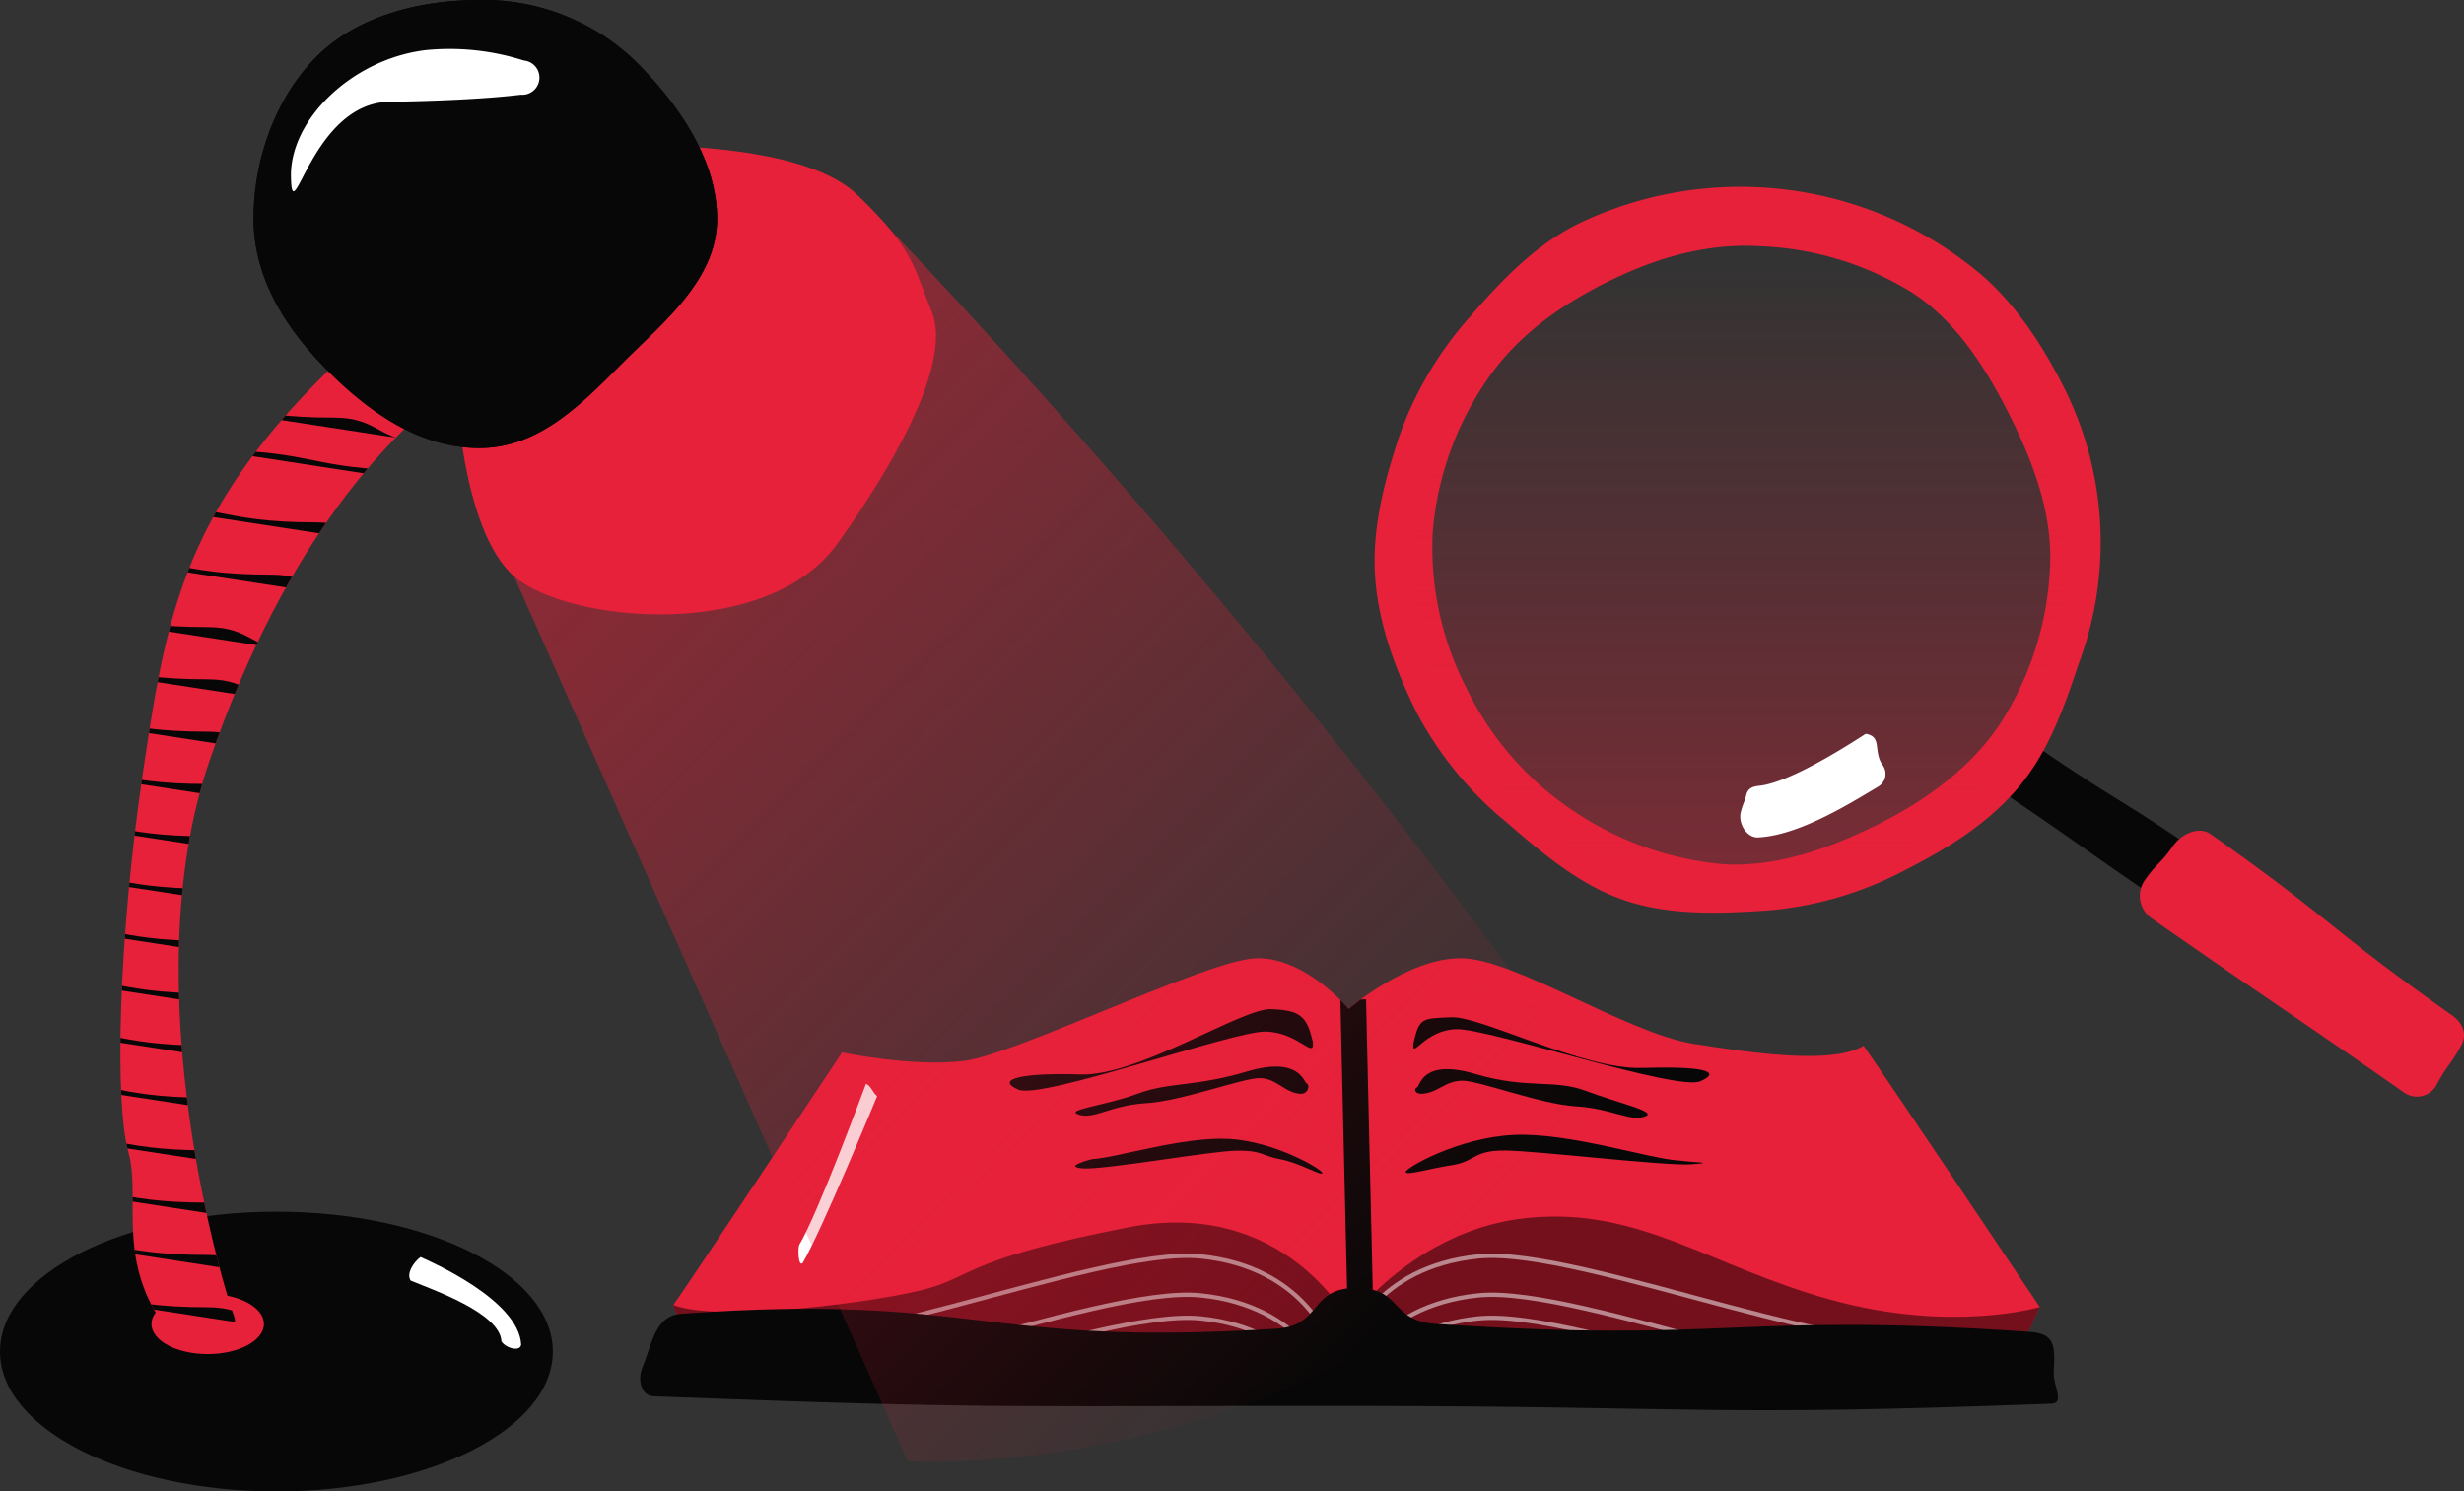 <svg xmlns="http://www.w3.org/2000/svg" xmlns:xlink="http://www.w3.org/1999/xlink" viewBox="0 0 287.93 174.31"><rect x="0" y="0" width="287.93" height="174.31" fill="#333333" stroke="none"/><defs><style>.cls-1,.cls-4,.cls-9{opacity:0.5;}.cls-2{fill:#e62139;}.cls-3{clip-path:url(#clip-path);}.cls-4,.cls-6{fill:none;stroke-miterlimit:10;}.cls-4{stroke:#fff;stroke-width:0.5px;}.cls-5{clip-path:url(#clip-path-2);}.cls-6{stroke:#070707;stroke-width:3px;}.cls-7{fill:#070707;}.cls-8{fill:#fff;}.cls-9{fill:url(#linear-gradient);}.cls-10{clip-path:url(#clip-path-3);}.cls-11{fill:url(#linear-gradient-2);}</style><clipPath id="clip-path"><polygon class="cls-1" points="160.33 160.21 79.74 155.16 78.64 152.53 137.72 132.2 220.12 144.84 238.36 152.65 237.15 155.43 223.65 161.55 160.33 160.21"/></clipPath><clipPath id="clip-path-2"><path class="cls-2" d="M157.61,154.39s-7.52-14.53-25.82-10.94-18,5.52-23.1,7.06-24.61,4.15-30,2C80.54,149.93,98.4,123,98.4,123s8.16,1.72,14.2,1,28.27-11.74,34.07-12,10.94,5.91,10.94,5.91,6.92-6,13.19-5.92,19.29,8.76,27.1,10,16.32,2.36,19.87.23c2.6,3.67,20.59,30.53,20.59,30.53s-10.18,3.07-24.37-.83-22.36-10.89-35.5-9.58S157.61,154.39,157.61,154.39Z"/></clipPath><linearGradient id="linear-gradient" x1="65.94" y1="59.24" x2="162.21" y2="156.5" gradientUnits="userSpaceOnUse"><stop offset="0" stop-color="#e62139"/><stop offset="1" stop-color="#e62139" stop-opacity="0"/></linearGradient><clipPath id="clip-path-3"><path class="cls-2" d="M20.45,156.54c2.82,3.31,7.86-.3,6.89-2.74s-12-38.2-2.87-64.85S46.13,50.84,50.93,46.8c1-.88,1-4.16-.06-5-2.56-2.09-3.94-6.24-6.44-4.07-22.6,19.6-24.75,32.53-27.7,52.36S13.4,129,15,134.64,13.13,148,20.45,156.54Z"/></clipPath><linearGradient id="linear-gradient-2" x1="203.33" y1="103.73" x2="203.33" y2="30.75" gradientUnits="userSpaceOnUse"><stop offset="0" stop-color="#e62139" stop-opacity="0.4"/><stop offset="1" stop-color="#e62139" stop-opacity="0"/></linearGradient></defs><g id="Layer_2" data-name="Layer 2"><g id="Layer_1-2" data-name="Layer 1"><polygon class="cls-2" points="160.33 160.21 79.74 155.16 78.64 152.53 137.72 132.2 220.12 144.84 238.36 152.65 237.15 155.43 223.65 161.55 160.33 160.21"/><polygon class="cls-1" points="160.33 160.21 79.74 155.16 78.64 152.53 137.72 132.2 220.12 144.84 238.36 152.65 237.15 155.43 223.65 161.55 160.33 160.21"/><g class="cls-3"><path class="cls-4" d="M155.39,157s-2.93-8.94-15.1-10.16-47,13.88-55.26,8.75"/><path class="cls-4" d="M155.39,161.55s-2.93-8.93-15.1-10.16-47,13.88-55.26,8.75"/><path class="cls-4" d="M155.39,164.24s-2.93-8.94-15.1-10.16S93.24,168,85,162.83"/><path class="cls-4" d="M157.66,157s2.93-8.94,15.1-10.16,47.05,13.88,55.26,8.75"/><path class="cls-4" d="M157.66,161.55s2.93-8.93,15.1-10.16,47.05,13.88,55.26,8.75"/><path class="cls-4" d="M157.66,164.24s2.93-8.94,15.1-10.16S219.81,168,228,162.83"/></g><path class="cls-2" d="M157.61,154.39s-7.52-14.53-25.82-10.94-18,5.52-23.1,7.06-24.61,4.15-30,2C80.54,149.93,98.4,123,98.4,123s8.16,1.72,14.2,1,28.27-11.74,34.07-12,10.94,5.91,10.94,5.91,6.92-6,13.19-5.92,19.29,8.76,27.1,10,16.32,2.36,19.87.23c2.6,3.67,20.59,30.53,20.59,30.53s-10.18,3.07-24.37-.83-22.36-10.89-35.5-9.58S157.61,154.39,157.61,154.39Z"/><g class="cls-5"><path class="cls-6" d="M159,154.38c-.42-18.78-.46-18.78-.87-37.55"/></g><path class="cls-7" d="M237.13,155.65c-34.64-2.35-34.73,1.39-69.37-.93-5.4-.36-3.85-4.2-9.31-4.2s-3.95,4.42-9.28,4.76c-34.64,2.2-34.92-4.22-69.54-1.74-3.1.22-3.39,3.42-4.57,6.29-.57,1.39-.18,3.31,1.33,3.36,40.79,1.55,40.81,1.08,81.64,1.12s40.87,1.27,81.67-.26c1.64-.06.2-2.07.29-3.71C240.17,157.19,240.11,155.85,237.13,155.65Z"/><path class="cls-8" d="M93.79,147.62c-.48.44-.58-1.47-.41-2.1,2.24-3.73,7.76-18.75,7.82-18.87.6.27.78,1.07,1.3,1.46C102.44,128.23,96,143.89,93.79,147.62Z"/><path class="cls-7" d="M153.41,121.77c-.7-3-1.42-3.69-4.86-3.83s-15.46,7.85-22.31,7.63-10,.56-7.26,1.77,25.1-6.86,28.92-6.78S153.64,123.9,153.41,121.77Z"/><path class="cls-7" d="M152,127.83c.93,0,1.06-1.06.7-1.2s-.84-3.23-7-1.4-9,1.19-12.79,2.6-8.63,1.86-6.84,2.44,3.7-1.09,7.86-1.34S145.18,126,147.19,126,150.12,127.75,152,127.83Z"/><path class="cls-7" d="M127.61,135.47c2.73-.13,10.64-2.66,16-2.37s11,3.61,10.91,4-2.64-1.2-4.91-1.62-2.09-1.06-5.18-1-15.46,2.27-17.91,2.07S127.61,135.47,127.61,135.47Z"/><path class="cls-7" d="M165.17,121.89c.7-3,1-2.85,4.44-3s15.4,6.13,22.25,5.92,9.55.34,6.85,1.55-24.67-6.15-28.49-6.08S164.94,124,165.17,121.89Z"/><path class="cls-7" d="M166.13,127.83c-.92,0-.88-.63-.53-.77s.59-3.38,6.77-1.55,9.21.56,13,2,8.57,2.45,6.78,3-3.81-.95-8-1.21-11.26-3-13.27-3S168,127.75,166.13,127.83Z"/><path class="cls-7" d="M196.3,135.64c-3.32-.13-12.93-3.32-19.45-3s-12.7,3.92-12.59,4.34,2.65-.38,5.42-.81,2.43-1.74,6.19-1.71,18.76,1.83,21.75,1.61S198.13,135.89,196.3,135.64Z"/><path class="cls-7" d="M255.86,104.94c.75-1.43,1.19-1.2,1.93-2.64a2.45,2.45,0,0,0-1-2.78c-9.19-6.3-9.47-5.89-18.66-12.19-.9-.62-2-.85-2.59.06-.91,1.39-.55,1.63-1.46,3a1.71,1.71,0,0,0,.4,2.5c9.36,6.34,9.25,6.5,18.6,12.84A2,2,0,0,0,255.86,104.94Z"/><path class="cls-2" d="M284.83,126.58c1.26-2.25,1.5-2.11,2.76-4.36.76-1.37.19-2.68-1.1-3.59-14.38-10.15-13.78-11-28.16-21.14-1.4-1-3.44,0-4.41,1.38-1.52,2.19-1.87,1.94-3.38,4.13a3.2,3.2,0,0,0,.92,4.35c14.63,10.21,14.73,10.05,29.36,20.26A2.61,2.61,0,0,0,284.83,126.58Z"/><path class="cls-2" d="M241.32,45.56a40.38,40.38,0,0,1,1.59,32c-1.74,5.22-3.6,10.5-7.26,14.72s-8.27,7-13.39,9.6a41.66,41.66,0,0,1-15.74,4.53c-5.58.38-11.38.58-16.6-1.16s-9.66-5.49-13.88-9.15a41.81,41.81,0,0,1-10.45-12.73c-2.56-5.12-4.53-10.55-4.9-15.93-.39-5.58,1.06-11.18,2.8-16.4a42.09,42.09,0,0,1,8.38-14.13c3.54-4.08,7.45-8.22,12.57-10.77a43.73,43.73,0,0,1,47.13,6C235.65,35.69,238.76,40.44,241.32,45.56ZM171.39,80.48A36.06,36.06,0,0,0,183.61,94.6,37.18,37.18,0,0,0,201.34,101c6.09.38,12.3-1.75,18.14-4.67s11-6.79,14.34-11.89a36.74,36.74,0,0,0,5.72-17.83c.38-6.09-1.67-12-4.59-17.85s-6.34-11.16-11.44-14.52a36.3,36.3,0,0,0-17.8-5.46c-6.09-.38-12,1.25-17.88,4.17S177,39.53,173.61,44.63a36.48,36.48,0,0,0-6.19,17.61A36,36,0,0,0,171.39,80.48Z"/><path class="cls-9" d="M60.07,67.36l46,103.4s48,3.55,84.88-37c-42.28-61.9-90.85-111-90.85-111Z"/><path class="cls-2" d="M53.23,44.35s.54,17.53,6.84,23S89.66,75,97.87,63.52s13.15-21.91,11-27.12-2-7.24-8.76-13.69C94.7,17.59,81.17,17.12,76.78,17S53.23,44.35,53.23,44.35Z"/><ellipse class="cls-7" cx="32.3" cy="157.96" rx="32.3" ry="16.35"/><ellipse class="cls-2" cx="24.27" cy="154.73" rx="6.57" ry="3.52"/><path class="cls-2" d="M20.45,156.54c2.82,3.31,7.86-.3,6.89-2.74s-12-38.2-2.87-64.85S46.13,50.84,50.93,46.8c1-.88,1-4.16-.06-5-2.56-2.09-3.94-6.24-6.44-4.07-22.6,19.6-24.75,32.53-27.7,52.36S13.4,129,15,134.64,13.13,148,20.45,156.54Z"/><g class="cls-10"><path class="cls-7" d="M1.44,150.5c11.42,0,11.42,2.28,22.83,2.28,5.24,0,5.24,2.84,10.47,2.84"/><path class="cls-7" d="M1.44,144.38c11.42,0,11.42,2.29,22.83,2.29,5.24,0,5.24,2.84,10.47,2.84"/><path class="cls-7" d="M1.44,138.27c11.42,0,11.42,2.28,22.83,2.28,5.24,0,5.24,2.84,10.47,2.84"/><path class="cls-7" d="M1.44,132.15c11.42,0,11.42,2.29,22.83,2.29,5.24,0,5.24,2.83,10.47,2.83"/><path class="cls-7" d="M1.44,126c11.42,0,11.42,2.29,22.83,2.29,5.24,0,5.24,2.84,10.47,2.84"/><path class="cls-7" d="M1.44,119.92c11.42,0,11.42,2.28,22.83,2.28,5.24,0,5.24,2.84,10.47,2.84"/><path class="cls-7" d="M1.44,113.8c11.42,0,11.42,2.29,22.83,2.29,5.24,0,5.24,2.84,10.47,2.84"/><path class="cls-7" d="M1.44,107.69c11.42,0,11.42,2.28,22.83,2.28,5.24,0,5.24,2.84,10.47,2.84"/><path class="cls-7" d="M1.44,101.57c11.42,0,11.42,2.29,22.83,2.29,5.24,0,5.24,2.83,10.47,2.83"/><path class="cls-7" d="M1.44,95.46c11.42,0,11.42,2.28,22.83,2.28,5.24,0,5.24,2.84,10.47,2.84"/><path class="cls-7" d="M1.44,89.34c11.42,0,11.42,2.29,22.83,2.29,5.24,0,5.24,2.83,10.47,2.83"/><path class="cls-7" d="M1.44,83.22c11.42,0,11.42,2.29,22.83,2.29,5.24,0,5.24,2.84,10.47,2.84"/><path class="cls-7" d="M1.44,77.11c11.42,0,11.42,2.28,22.83,2.28,5.24,0,5.24,2.84,10.47,2.84"/><path class="cls-7" d="M1.44,71c11.42,0,11.42,2.29,22.83,2.29,5.24,0,5.24,2.83,10.47,2.83"/><path class="cls-7" d="M8.87,64.88c11.42,0,11.42,2.28,22.83,2.28,5.24,0,5.24,2.84,10.47,2.84"/><path class="cls-7" d="M14.07,58.76c11.42,0,11.42,2.29,22.84,2.29,5.23,0,5.23,2.83,10.47,2.83"/><path class="cls-7" d="M25.13,52.64c11.42,0,11.42,2.29,22.84,2.29,5.23,0,5.23,2.84,10.47,2.84"/><path class="cls-7" d="M16.23,46.53c11.42,0,11.42,2.28,22.83,2.28,5.24,0,5.24,2.84,10.47,2.84"/><path class="cls-7" d="M30.3,40.41c11.42,0,11.42,2.29,22.84,2.29,5.23,0,5.23,2.84,10.47,2.84"/><path class="cls-7" d="M1.44,34.3c11.42,0,11.42,2.28,22.83,2.28,5.24,0,5.24,2.84,10.47,2.84"/></g><path class="cls-7" d="M56.05,0c-7.11,0-14.3,1.9-19,6.56s-7.42,11.85-7.42,19,4,13.08,8.64,17.74,10.63,9.06,17.74,9.06,12.13-5.35,16.79-10,11-9.69,11-16.79S79,11.89,74.34,7.23A25.6,25.6,0,0,0,56.05,0Z"/><path class="cls-7" d="M56.05,0c-7.11,0-14.3,1.9-19,6.56s-7.42,11.85-7.42,19,4,13.08,8.64,17.74,10.63,9.06,17.74,9.06,12.13-5.35,16.79-10,11-9.69,11-16.79S79,11.89,74.34,7.23A25.6,25.6,0,0,0,56.05,0Z"/><path class="cls-8" d="M60.86,11.07a2,2,0,0,0,.34-4A28.46,28.46,0,0,0,49.72,5.86C41.11,6.92,33.86,14,34,20.67s2.41-8.62,11.48-8.77C50.54,11.82,56.56,11.59,60.86,11.07Z"/><path class="cls-8" d="M58.6,156.78c-.17-3.36-8.08-6.05-10.62-7.12-.52-.86.36-2.14,1.16-2.75,1,.45,11.49,5,11.76,10.23C60.81,158,59.16,157.61,58.6,156.78Z"/><circle class="cls-11" cx="203.33" cy="66.65" r="38.13"/><path class="cls-8" d="M203.42,94.91c.25-1,.38-1,.64-2,.2-.8.76-1,1.58-1.08,3.13-.35,8.83-3.76,12.38-6.07,1.95.35.85,1.94,1.93,3.6a1.73,1.73,0,0,1-.5,2.59c-3.15,1.87-9.19,5.69-14,5.92C204.09,97.94,203.09,96.2,203.42,94.91Z"/></g></g></svg>